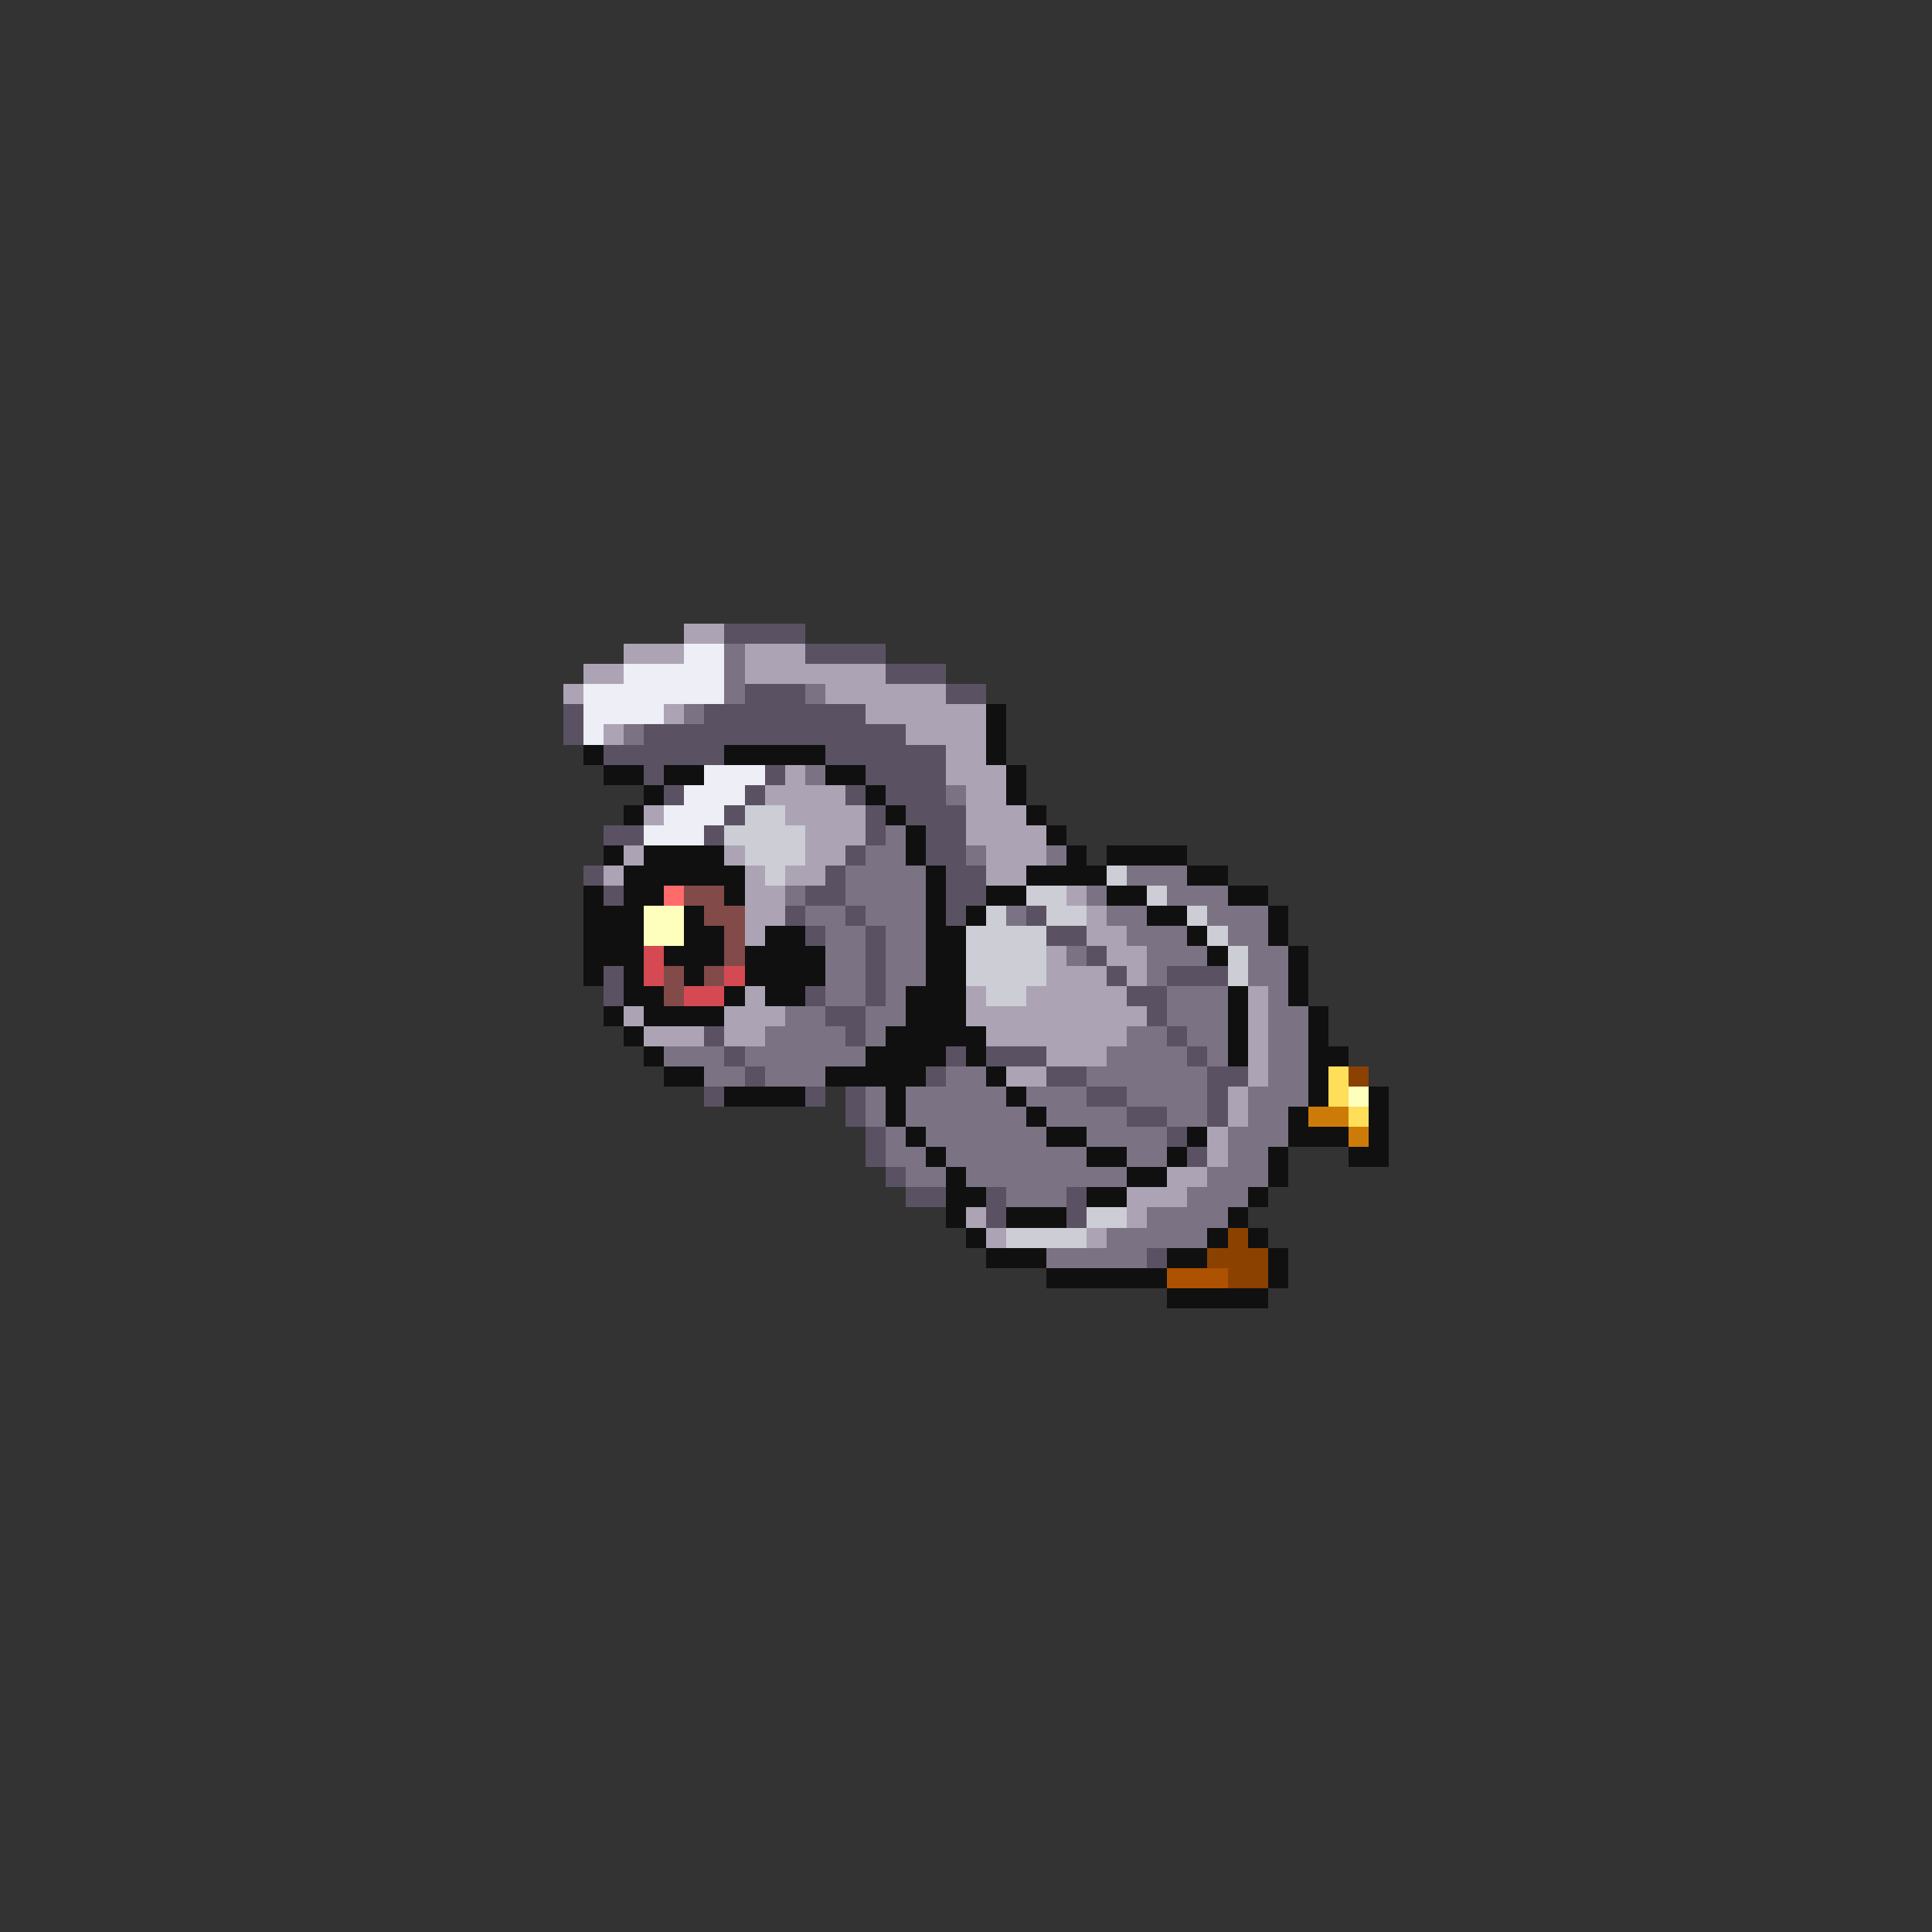 <svg xmlns="http://www.w3.org/2000/svg" viewBox="0 -0.5 96 96" shape-rendering="crispEdges">
<rect x="0" y="-0.5" width="96" height="96" fill="#333333" stroke="none"/>
<path stroke="#aca4b4" d="M34 31h2M31 32h3M37 32h3M29 33h2M37 33h7M28 34h1M41 34h6M33 35h1M43 35h6M30 36h1M45 36h4M47 37h2M39 38h1M47 38h3M38 39h4M48 39h2M32 40h1M39 40h4M48 40h3M40 41h3M48 41h4M31 42h1M36 42h1M40 42h2M49 42h3M30 43h1M37 43h1M39 43h2M49 43h2M37 44h2M53 44h1M37 45h2M54 45h1M37 46h1M54 46h2M52 47h1M55 47h2M52 48h3M56 48h1M37 49h1M48 49h1M51 49h5M62 49h1M31 50h1M36 50h3M48 50h9M62 50h1M32 51h3M36 51h2M49 51h7M62 51h1M52 52h3M62 52h1M50 53h2M62 53h1M61 54h1M61 55h1M60 56h1M60 57h1M58 58h2M56 59h3M48 60h1M56 60h1M49 61h1M54 61h1" />
<path stroke="#5a5262" d="M36 31h4M40 32h4M44 33h3M37 34h3M47 34h2M28 35h1M35 35h8M28 36h1M32 36h13M30 37h6M41 37h6M32 38h1M38 38h1M43 38h4M33 39h1M37 39h1M42 39h1M44 39h3M36 40h1M43 40h1M45 40h3M30 41h2M35 41h1M43 41h1M46 41h2M42 42h1M46 42h2M29 43h1M41 43h1M47 43h2M30 44h1M40 44h2M47 44h2M39 45h1M42 45h1M47 45h1M51 45h1M40 46h1M43 46h1M52 46h2M43 47h1M54 47h1M30 48h1M43 48h1M55 48h1M58 48h3M30 49h1M40 49h1M43 49h1M56 49h2M41 50h2M57 50h1M35 51h1M42 51h1M58 51h1M36 52h1M47 52h1M49 52h3M59 52h1M37 53h1M46 53h1M52 53h2M60 53h2M35 54h1M40 54h1M42 54h1M54 54h2M60 54h1M42 55h1M56 55h2M60 55h1M43 56h1M58 56h1M43 57h1M59 57h1M44 58h1M45 59h2M49 59h1M53 59h1M49 60h1M53 60h1M57 62h1" />
<path stroke="#eeeef6" d="M34 32h2M31 33h5M29 34h7M29 35h4M29 36h1M35 38h3M34 39h3M33 40h3M32 41h3" />
<path stroke="#7b7383" d="M36 32h1M36 33h1M36 34h1M40 34h1M34 35h1M31 36h1M40 38h1M47 39h1M44 41h1M43 42h2M48 42h1M52 42h1M42 43h4M56 43h3M39 44h1M42 44h4M54 44h1M58 44h3M40 45h2M43 45h3M50 45h1M55 45h2M60 45h3M41 46h2M44 46h2M56 46h3M61 46h2M41 47h2M44 47h2M53 47h1M57 47h3M62 47h2M41 48h2M44 48h2M57 48h1M62 48h2M41 49h2M44 49h1M58 49h3M63 49h1M39 50h2M43 50h2M58 50h3M63 50h2M38 51h4M43 51h1M56 51h2M59 51h2M63 51h2M33 52h3M37 52h6M55 52h4M60 52h1M63 52h2M35 53h2M38 53h3M47 53h2M54 53h6M63 53h2M43 54h1M45 54h5M51 54h3M56 54h4M62 54h3M43 55h1M45 55h6M52 55h4M58 55h2M62 55h2M44 56h1M46 56h6M54 56h4M61 56h3M44 57h2M47 57h7M56 57h2M61 57h2M45 58h2M48 58h8M60 58h3M50 59h3M59 59h3M57 60h4M55 61h5M52 62h5" />
<path stroke="#101010" d="M49 35h1M49 36h1M29 37h1M36 37h5M49 37h1M30 38h2M33 38h2M41 38h2M50 38h1M32 39h1M43 39h1M50 39h1M31 40h1M44 40h1M51 40h1M45 41h1M52 41h1M30 42h1M32 42h4M45 42h1M53 42h1M55 42h4M31 43h6M46 43h1M51 43h4M59 43h2M29 44h1M31 44h2M36 44h1M46 44h1M49 44h2M55 44h2M61 44h2M29 45h3M34 45h1M46 45h1M48 45h1M57 45h2M63 45h1M29 46h3M34 46h2M38 46h2M46 46h2M59 46h1M63 46h1M29 47h3M33 47h3M37 47h4M46 47h2M60 47h1M64 47h1M29 48h1M31 48h1M34 48h1M37 48h4M46 48h2M64 48h1M31 49h2M36 49h1M38 49h2M45 49h3M61 49h1M64 49h1M30 50h1M32 50h4M45 50h3M61 50h1M65 50h1M31 51h1M44 51h5M61 51h1M65 51h1M32 52h1M43 52h4M48 52h1M61 52h1M65 52h2M33 53h2M41 53h5M49 53h1M65 53h1M36 54h4M44 54h1M50 54h1M65 54h1M68 54h1M44 55h1M51 55h1M64 55h1M68 55h1M45 56h1M52 56h2M59 56h1M64 56h3M68 56h1M46 57h1M54 57h2M58 57h1M63 57h1M67 57h2M47 58h1M56 58h2M63 58h1M47 59h2M54 59h2M62 59h1M47 60h1M50 60h3M61 60h1M48 61h1M60 61h1M62 61h1M49 62h3M58 62h2M63 62h1M52 63h6M63 63h1M58 64h5" />
<path stroke="#cdcdd5" d="M37 40h2M36 41h4M37 42h3M38 43h1M55 43h1M51 44h2M57 44h1M49 45h1M52 45h2M59 45h1M48 46h4M60 46h1M48 47h4M61 47h1M48 48h4M61 48h1M49 49h2M54 60h2M50 61h4" />
<path stroke="#ff6a6a" d="M33 44h1" />
<path stroke="#834a4a" d="M34 44h2M35 45h2M36 46h1M36 47h1M33 48h1M35 48h1M33 49h1" />
<path stroke="#ffffbd" d="M32 45h2M32 46h2M67 54h1" />
<path stroke="#d54a52" d="M32 47h1M32 48h1M36 48h1M34 49h2" />
<path stroke="#ffde5a" d="M66 53h1M66 54h1M67 55h1" />
<path stroke="#8b4100" d="M67 53h1M61 61h1M60 62h3M61 63h2" />
<path stroke="#cd7b08" d="M65 55h2M67 56h1" />
<path stroke="#ac5200" d="M58 63h3" />
</svg>